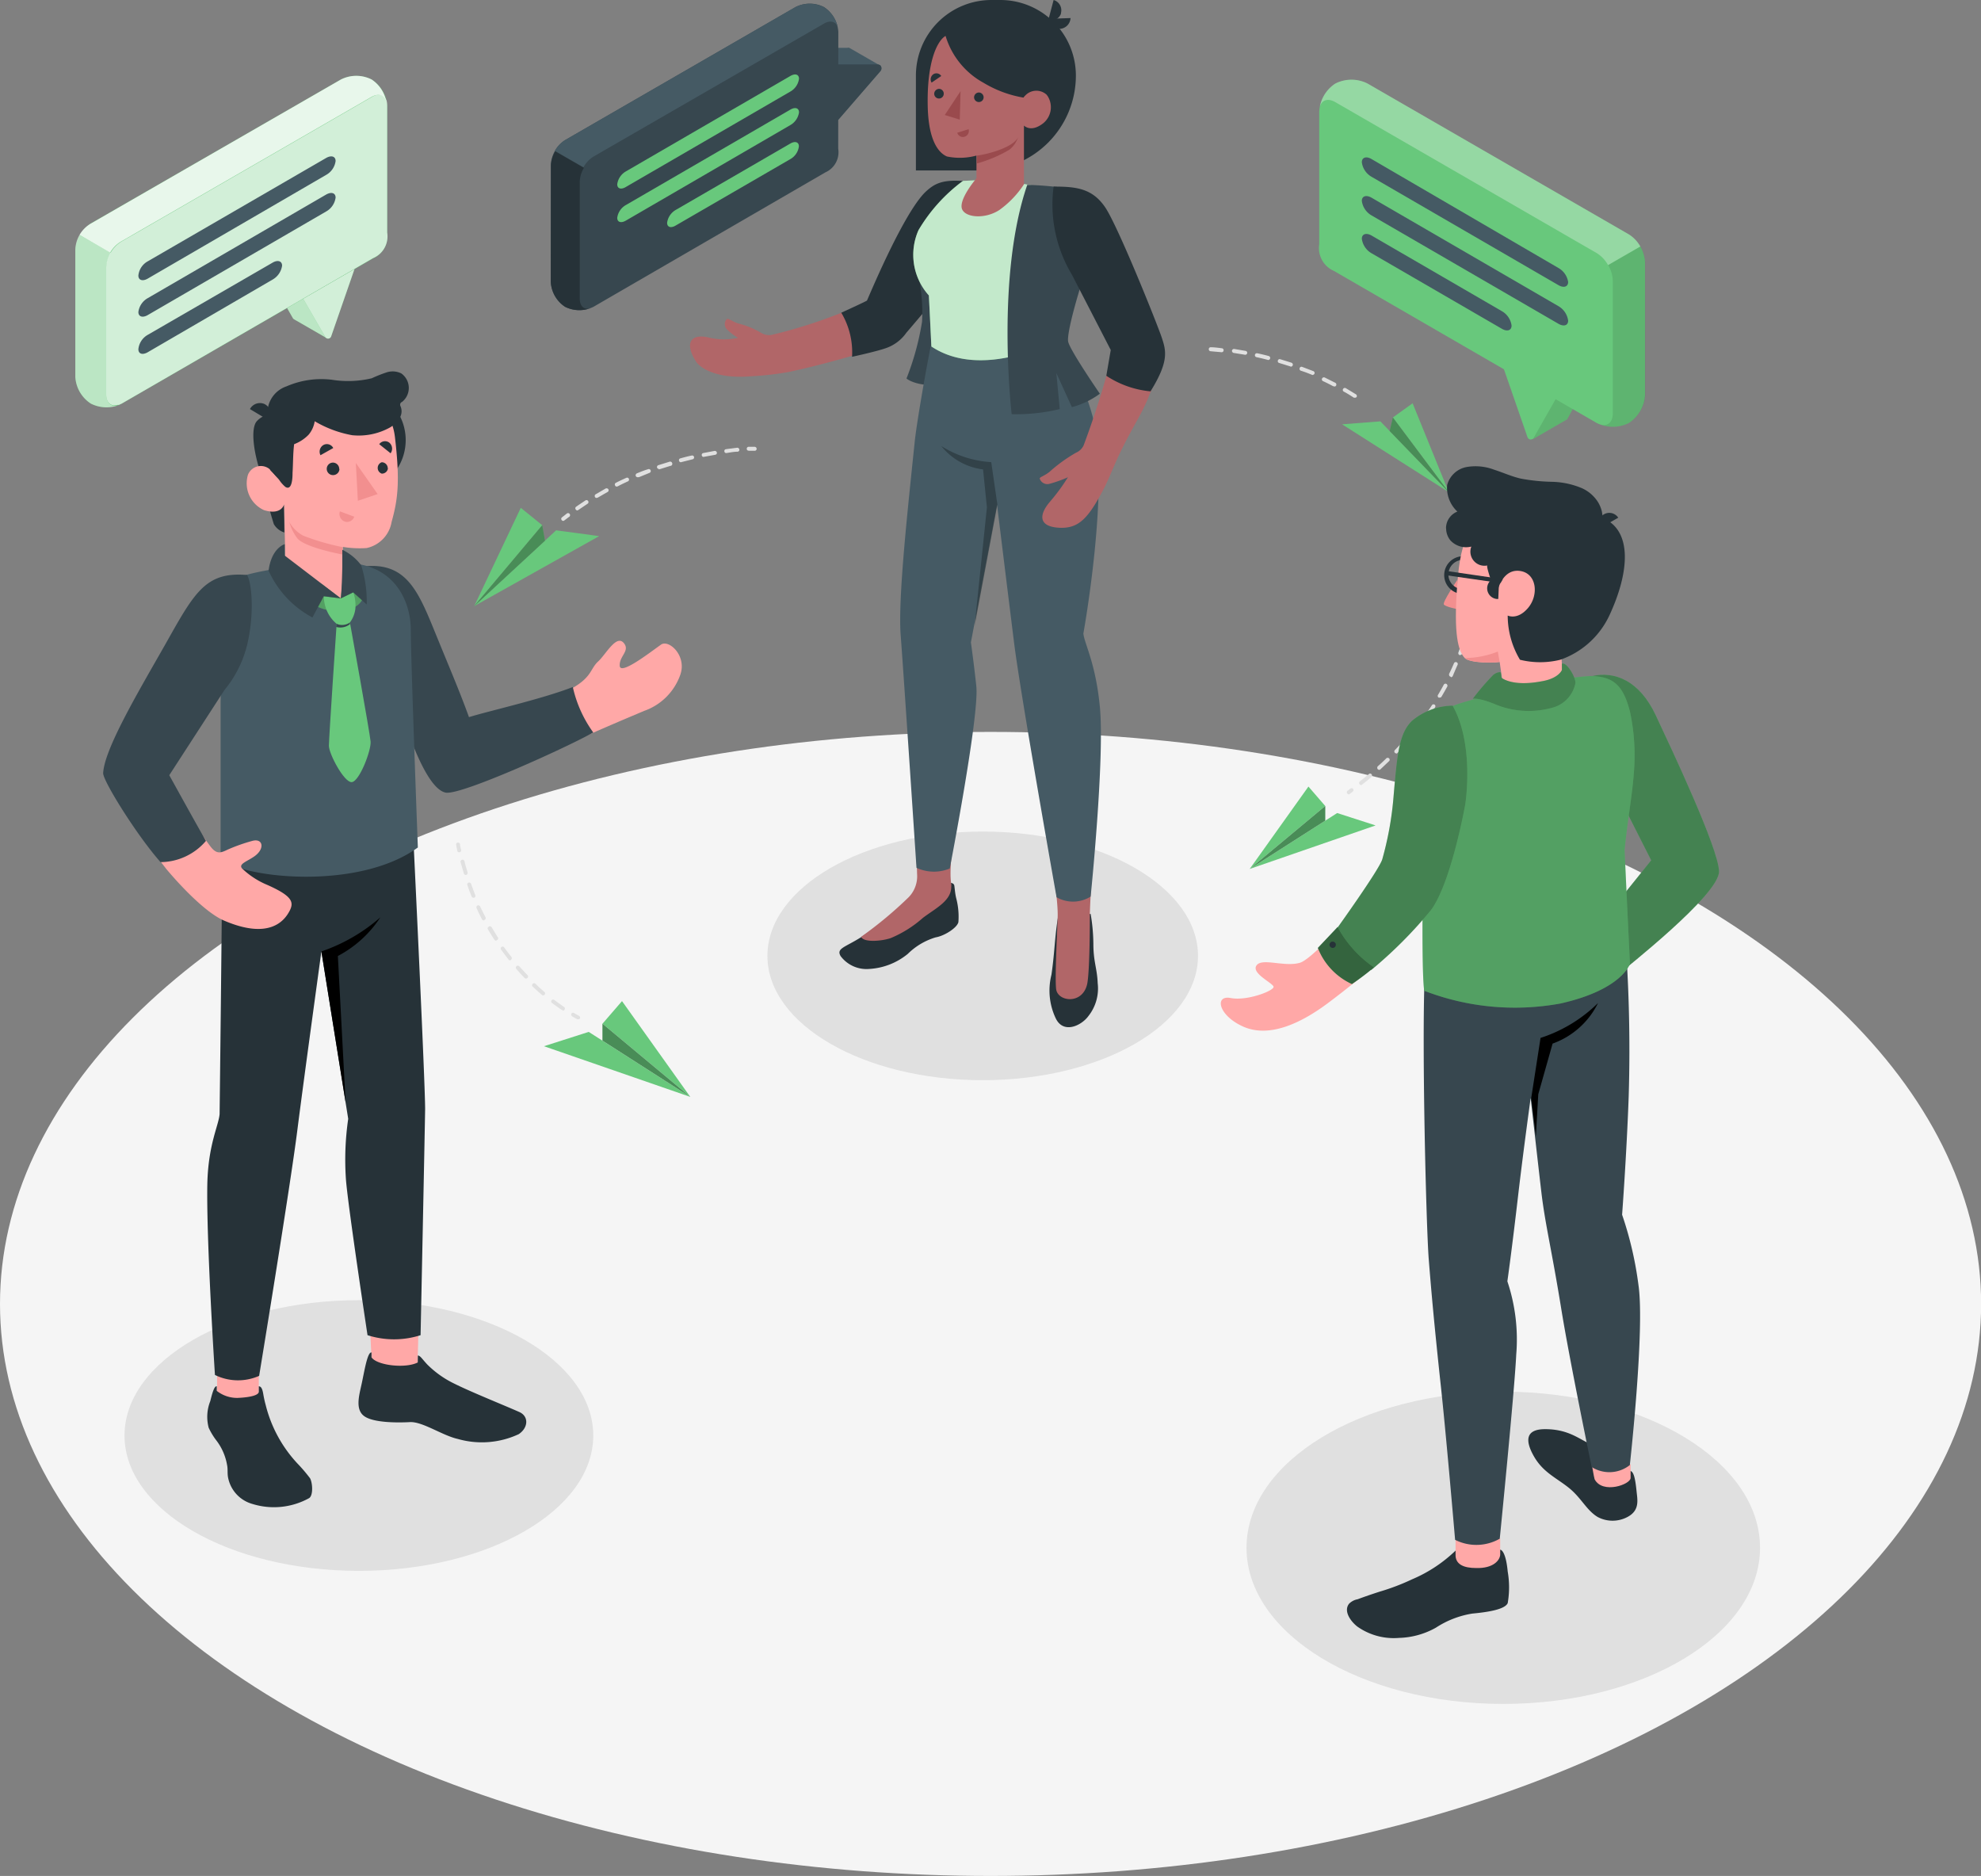 <svg xmlns="http://www.w3.org/2000/svg" viewBox="0 0 174.37 165.09"><rect x="0" y="0" width="174.37" height="165.09" fill="#808080" stroke="none"/><defs><style>.cls-1{fill:#f5f5f5;}.cls-2{fill:#e0e0e0;}.cls-3{fill:#68c87c;}.cls-4,.cls-8{opacity:0.3;}.cls-11,.cls-12,.cls-13,.cls-20,.cls-21,.cls-23,.cls-26,.cls-4,.cls-7,.cls-8{isolation:isolate;}.cls-5,.cls-7{opacity:0.1;}.cls-6{fill:#455a64;}.cls-10,.cls-11,.cls-12,.cls-13,.cls-8{fill:#fff;}.cls-12,.cls-9{opacity:0.55;}.cls-11{opacity:0.7;}.cls-13{opacity:0.85;}.cls-14{fill:#37474f;}.cls-15,.cls-23{fill:#263238;}.cls-16,.cls-20{opacity:0.35;}.cls-17{fill:#ffa8a7;}.cls-18{fill:#f28f8f;}.cls-19,.cls-26{opacity:0.2;}.cls-21{opacity:0.5;}.cls-22{fill:#b16668;}.cls-23,.cls-24{opacity:0.6;}.cls-25{fill:#9a4a4d;}</style></defs><g id="Layer_2" data-name="Layer 2"><g id="OBJECTS"><g id="freepik--Floor--inject-2"><ellipse id="freepik--floor--inject-2-2" data-name="freepik--floor--inject-2" class="cls-1" cx="87.19" cy="114.75" rx="87.19" ry="50.34"/></g><g id="freepik--Shadows--inject-2"><ellipse id="freepik--Shadow--inject-2" class="cls-2" cx="86.5" cy="84.12" rx="18.95" ry="10.94"/><ellipse id="freepik--shadow--inject-2-2" data-name="freepik--shadow--inject-2" class="cls-2" cx="132.32" cy="136.21" rx="22.6" ry="13.74"/><ellipse id="freepik--shadow--inject-2-3" data-name="freepik--shadow--inject-2" class="cls-2" cx="31.59" cy="126.33" rx="20.63" ry="11.91"/></g><g id="freepik--papel-planes--inject-2"><g id="freepik--paper-planes--inject-2"><polygon class="cls-3" points="127.52 43.31 121.5 37.08 118.13 37.34 127.52 43.31"/><polygon class="cls-3" points="127.52 43.31 122.6 36.74 124.34 35.49 127.52 43.31"/><polygon class="cls-3" points="122.6 36.74 122.32 37.93 127.52 43.31 122.6 36.74"/><polygon class="cls-4" points="122.6 36.74 122.32 37.93 127.52 43.31 122.6 36.74"/><polygon class="cls-3" points="41.74 53.34 48.95 46.67 52.74 47.18 41.74 53.34"/><polygon class="cls-3" points="41.74 53.34 47.73 46.22 45.84 44.69 41.74 53.34"/><polygon class="cls-3" points="47.73 46.22 47.97 47.58 41.74 53.34 47.73 46.22"/><polygon class="cls-4" points="47.73 46.22 47.97 47.58 41.74 53.34 47.73 46.22"/><polygon class="cls-3" points="110 76.47 117.7 71.55 121.08 72.64 110 76.47"/><polygon class="cls-3" points="110 76.47 116.65 70.93 115.17 69.22 110 76.47"/><polygon class="cls-3" points="116.65 70.93 116.65 72.22 110 76.47 116.65 70.93"/><polygon class="cls-4" points="116.65 70.93 116.65 72.22 110 76.47 116.65 70.93"/><polygon class="cls-3" points="60.76 96.53 51.82 90.81 47.88 92.07 60.76 96.53"/><polygon class="cls-3" points="60.76 96.53 53.03 90.09 54.75 88.1 60.76 96.53"/><polygon class="cls-3" points="53.03 90.09 53.03 91.58 60.76 96.53 53.03 90.09"/><polygon class="cls-4" points="53.03 90.09 53.03 91.58 60.76 96.53 53.03 90.09"/><path class="cls-2" d="M40.41,75a.15.15,0,0,1-.16-.13l-.1-.52a.17.17,0,0,1,.13-.2.18.18,0,0,1,.21.14c0,.17.06.34.1.51a.17.17,0,0,1-.14.2Z"/><path class="cls-2" d="M49.54,88.88a.16.16,0,0,1-.09,0c-.3-.2-.59-.41-.88-.63a.17.17,0,0,1,0-.24h0a.18.18,0,0,1,.24,0c.28.22.57.42.86.62a.18.18,0,0,1,0,.25.17.17,0,0,1-.14.07Zm-1.69-1.29a.21.21,0,0,1-.11,0c-.27-.23-.54-.48-.8-.72a.18.18,0,1,1,.21-.28l0,0c.25.25.52.49.78.71a.17.17,0,0,1,0,.24h0A.17.17,0,0,1,47.85,87.59ZM46.3,86.12a.17.17,0,0,1-.12-.05c-.25-.25-.49-.52-.73-.8a.17.17,0,0,1,.26-.23h0c.24.26.48.53.72.77a.18.18,0,0,1,0,.25A.21.21,0,0,1,46.3,86.12Zm-1.4-1.61a.14.14,0,0,1-.13-.06c-.22-.28-.44-.57-.65-.86a.18.18,0,0,1,0-.24h0a.17.17,0,0,1,.24,0h0c.21.29.42.57.64.84a.18.18,0,0,1,0,.25h0A.14.14,0,0,1,44.9,84.51Zm-1.24-1.73a.16.16,0,0,1-.14-.08c-.2-.29-.38-.6-.57-.91a.16.16,0,0,1,.06-.23.18.18,0,0,1,.24,0h0l.55.9a.17.17,0,0,1,0,.24ZM42.58,81a.19.19,0,0,1-.15-.09c-.17-.32-.33-.64-.48-1a.16.16,0,0,1,.08-.22h0a.17.17,0,0,1,.23.08c.15.31.31.63.47.94a.17.17,0,0,1-.07.24ZM41.68,79a.18.18,0,0,1-.17-.11c-.13-.32-.26-.66-.37-1a.17.17,0,0,1,.1-.22h0a.19.19,0,0,1,.22.1c.12.34.25.67.37,1a.17.17,0,0,1-.09.23ZM41,77a.18.18,0,0,1-.17-.13c-.1-.34-.2-.69-.29-1a.18.18,0,0,1,.13-.21.18.18,0,0,1,.21.12c.08.34.18.68.28,1A.18.18,0,0,1,41,77h0Z"/><path class="cls-2" d="M50.9,89.7l-.08,0c-.16-.08-.31-.17-.46-.26a.18.18,0,0,1-.07-.23h0a.16.16,0,0,1,.23-.06h0l.45.25a.17.17,0,0,1,.07.24A.16.16,0,0,1,50.9,89.7Z"/><path class="cls-2" d="M65.9,39.66a.16.16,0,0,1-.17-.17.17.17,0,0,1,.17-.17c.18,0,.35,0,.52,0a.18.18,0,0,1,.18.17.17.17,0,0,1-.15.18h0l-.51,0Z"/><path class="cls-2" d="M50.83,44.92a.16.16,0,0,1-.14-.07.17.17,0,0,1,0-.24c.28-.2.56-.38.84-.57a.17.17,0,1,1,.19.29h0l-.83.56A.17.17,0,0,1,50.83,44.92Zm1.69-1.1a.16.16,0,0,1-.17-.16.16.16,0,0,1,.08-.16l.88-.51a.19.19,0,0,1,.24.07.17.17,0,0,1-.06.23h0l-.87.5Zm1.77-1a.15.15,0,0,1-.15-.1.16.16,0,0,1,.07-.23c.3-.16.61-.3.92-.44a.17.17,0,1,1,.14.31c-.3.14-.6.28-.9.44ZM56.12,42a.19.19,0,0,1-.16-.11.19.19,0,0,1,.09-.23c.32-.13.63-.26,1-.37a.17.17,0,0,1,.22.1.17.17,0,0,1-.09.22h0l-.93.38ZM58,41.27a.18.18,0,0,1-.16-.11.17.17,0,0,1,.1-.22h0l1-.31a.18.18,0,0,1,.22.11h0A.18.18,0,0,1,59,41l-1,.31Zm1.93-.59a.17.17,0,0,1-.16-.13.16.16,0,0,1,.11-.21h0c.32-.09.65-.18,1-.25a.17.17,0,0,1,.21.12.17.17,0,0,1-.13.21h0l-1,.25Zm2-.47a.16.16,0,0,1-.16-.14.17.17,0,0,1,.13-.2l1-.19a.19.19,0,0,1,.2.14.17.17,0,0,1-.13.2h0l-1,.18Zm2-.34a.16.16,0,0,1-.17-.15.16.16,0,0,1,.14-.19l1-.13a.19.19,0,0,1,.18.18.17.17,0,0,1-.14.17c-.34,0-.67.07-1,.12Z"/><path class="cls-2" d="M49.59,45.84a.17.17,0,0,1-.14-.06.17.17,0,0,1,0-.24h0l.41-.32a.18.18,0,1,1,.21.28l-.41.31A.14.14,0,0,1,49.59,45.84Z"/><path class="cls-2" d="M118.74,69.91a.19.19,0,0,1-.14-.07.17.17,0,0,1,0-.24h0l.25-.19a.18.18,0,0,1,.24,0,.17.17,0,0,1,0,.24l-.25.19A.23.23,0,0,1,118.74,69.91Zm1.07-.82a.15.15,0,0,1-.13-.07.17.17,0,0,1,0-.24l.8-.65a.16.16,0,0,1,.24,0,.17.17,0,0,1,0,.24h0q-.39.35-.81.66A.15.15,0,0,1,119.81,69.09Zm1.59-1.34a.18.18,0,0,1-.13-.06.2.2,0,0,1,0-.25c.26-.23.51-.46.75-.7a.18.18,0,0,1,.25,0,.17.17,0,0,1,0,.24h0l-.75.71A.16.16,0,0,1,121.4,67.75Zm1.5-1.45a.17.17,0,0,1-.12-.29l.71-.75a.18.18,0,0,1,.26.24c-.24.25-.48.51-.72.74a.18.18,0,0,1-.13.08Zm1.4-1.54a.15.15,0,0,1-.11,0,.16.16,0,0,1,0-.24h0c.22-.26.44-.53.65-.8a.17.17,0,0,1,.27.21c-.21.27-.43.55-.66.81a.16.16,0,0,1-.13.06Zm1.28-1.64a.15.15,0,0,1-.1,0,.17.17,0,0,1,0-.24c.2-.28.39-.56.58-.85a.18.18,0,0,1,.24,0,.18.18,0,0,1,0,.24c-.19.29-.39.58-.59.86A.16.16,0,0,1,125.58,63.12Zm1.14-1.73a.16.16,0,0,1-.09,0,.17.17,0,0,1-.06-.23q.27-.45.51-.9a.17.17,0,0,1,.24-.07.18.18,0,0,1,.07.23c-.17.31-.34.61-.52.91A.19.19,0,0,1,126.72,61.39Zm1-1.83a.18.18,0,0,1-.17-.18.15.15,0,0,1,0-.07c.15-.31.3-.63.43-.94a.17.17,0,0,1,.23-.09.16.16,0,0,1,.09.22h0c-.14.31-.28.64-.43,1a.18.18,0,0,1-.16.1Zm.81-1.91h-.06a.19.19,0,0,1-.1-.23c.12-.32.23-.65.33-1a.17.17,0,1,1,.33.11q-.15.5-.33,1a.21.21,0,0,1-.15.11Zm.62-2h0a.19.19,0,0,1-.13-.21c.09-.34.16-.67.23-1a.18.18,0,0,1,.21-.13.17.17,0,0,1,.13.2h0c-.06.34-.14.68-.23,1a.17.17,0,0,1-.17.13Zm.41-2h0a.17.17,0,0,1-.15-.18h0c.05-.34.09-.69.12-1a.18.18,0,0,1,.19-.16.17.17,0,0,1,.16.19c0,.34-.08.69-.13,1a.16.16,0,0,1-.17.14Zm.19-2.07h0a.17.17,0,0,1-.16-.18h0v-1a.17.17,0,0,1,.16-.18h0a.18.18,0,0,1,.17.17v.23c0,.28,0,.55,0,.82a.16.16,0,0,1-.16.16Zm0-2.07a.17.17,0,0,1-.17-.16c0-.34-.05-.69-.09-1a.17.17,0,0,1,.34,0h0c0,.34.07.7.09,1a.17.17,0,0,1-.16.19Zm-.23-2.07a.16.16,0,0,1-.17-.14c0-.34-.12-.68-.19-1a.17.17,0,0,1,.13-.2.17.17,0,0,1,.21.13h0c.07.34.14.69.19,1a.19.19,0,0,1-.14.2h0Z"/><path class="cls-2" d="M119.26,35l-.09,0c-.29-.19-.59-.38-.89-.54a.16.16,0,0,1-.06-.23h0a.18.18,0,0,1,.24-.07l.89.54a.18.18,0,0,1,.06.24A.19.19,0,0,1,119.26,35Zm-1.8-1h-.09c-.3-.16-.61-.32-.92-.46a.17.17,0,0,1-.08-.23.18.18,0,0,1,.23-.09l.94.47a.18.18,0,0,1,.07.23.18.18,0,0,1-.15.1ZM115.59,33h-.07c-.32-.13-.64-.26-1-.37a.18.18,0,0,1-.13-.21.17.17,0,0,1,.21-.14l0,0,1,.38a.17.17,0,0,1-.06.33Zm-2-.75h0l-1-.31a.16.16,0,0,1-.11-.21h0a.16.16,0,0,1,.2-.12h0l1,.31a.19.19,0,0,1,.11.23.2.2,0,0,1-.18.12Zm-2-.58h0c-.33-.09-.67-.17-1-.24a.18.18,0,0,1-.13-.21.18.18,0,0,1,.21-.13h0c.34.07.67.15,1,.24a.18.18,0,0,1,.13.21.18.18,0,0,1-.18.14Zm-2-.45h0l-1-.16a.19.19,0,0,1-.15-.2.18.18,0,0,1,.2-.15l1,.17a.17.17,0,0,1,.14.19h0a.17.17,0,0,1-.18.15ZM107.56,31h0l-1-.09a.17.17,0,0,1-.16-.19h0a.16.16,0,0,1,.16-.16h0c.35,0,.7.05,1,.09a.17.17,0,0,1,.14.21.18.18,0,0,1-.16.14Z"/></g></g><g id="freepik--speech-bubbles--inject-2"><g id="freepik--speach-bubble--inject-2"><path class="cls-3" d="M134.9,38.66l2.94-1.7a.28.28,0,0,0,.14-.12l.54-1-1.75-1,0,.15Z"/><g class="cls-5"><path d="M134.9,38.66l2.94-1.7a.28.28,0,0,0,.14-.12l.54-1-1.75-1,0,.15Z"/></g><path class="cls-3" d="M137,35l-2,3.52a.3.3,0,0,1-.41.12.39.39,0,0,1-.14-.17l-2.15-6.2Z"/><path class="cls-3" d="M116.12,9.82a3.14,3.14,0,0,1,1.42-2.46h0a3.09,3.09,0,0,1,2.84,0l23,13.27a3.13,3.13,0,0,1,1.42,2.46V34.75a3.15,3.15,0,0,1-1.42,2.47h0a3.16,3.16,0,0,1-2.84,0L117.41,23.84a2.2,2.2,0,0,1-1.29-2.36Z"/><path class="cls-6" d="M137.17,26.94,120.73,17.4c-.47-.27-.86-.15-.86.28a1.73,1.73,0,0,0,.86,1.28l16.44,9.53c.48.28.86.15.86-.27A1.73,1.73,0,0,0,137.17,26.94Z"/><path class="cls-6" d="M132.19,27.38l-11.46-6.65c-.47-.27-.86-.14-.86.28a1.73,1.73,0,0,0,.86,1.28l11.46,6.64c.48.28.86.15.86-.28A1.72,1.72,0,0,0,132.19,27.38Z"/><path class="cls-6" d="M137.17,23.58,120.73,14c-.47-.28-.86-.15-.86.28a1.73,1.73,0,0,0,.86,1.28l16.44,9.53c.48.28.86.15.86-.28A1.72,1.72,0,0,0,137.17,23.58Z"/><path class="cls-7" d="M144.82,34.75a3.13,3.13,0,0,1-1.42,2.46h0a3.16,3.16,0,0,1-2.62.12c.67.26,1.18-.13,1.18-.94V24.73a2.85,2.85,0,0,0-.41-1.4l2.84-1.64a3,3,0,0,1,.42,1.4Z"/><path class="cls-8" d="M116.17,9.41c.16-.61.71-.8,1.37-.42l23,13.28a2.83,2.83,0,0,1,1,1.06l2.84-1.64a2.83,2.83,0,0,0-1-1.06l-23-13.28a3.18,3.18,0,0,0-2.85,0h0A3.11,3.11,0,0,0,116.17,9.41Z"/></g><g id="freepik--speach-bubble--inject-2-2" data-name="freepik--speach-bubble--inject-2"><path class="cls-3" d="M28.73,29.74l-2.81-1.62a.33.33,0,0,1-.14-.12l-.52-.91,1.67-1-.05.15Z"/><g class="cls-9"><path class="cls-10" d="M28.73,29.74l-2.81-1.62a.33.33,0,0,1-.14-.12l-.52-.91,1.67-1-.05.15Z"/></g><path class="cls-3" d="M26.68,26.28l1.95,3.37a.28.28,0,0,0,.39.11.29.29,0,0,0,.13-.16l2.06-5.94Z"/><path class="cls-11" d="M26.68,26.28l1.95,3.37a.28.28,0,0,0,.39.11.29.29,0,0,0,.13-.16l2.06-5.94Z"/><path class="cls-3" d="M34.08,9.32A3,3,0,0,0,32.72,7h0A3,3,0,0,0,30,7L8,19.66A3,3,0,0,0,6.63,22V33.17A3,3,0,0,0,8,35.52H8a3,3,0,0,0,2.72,0L32.85,22.73a2.11,2.11,0,0,0,1.23-2.25Z"/><path class="cls-11" d="M34.08,9.32V20.46a2.07,2.07,0,0,1-1.23,2.25L10.71,35.52l-.24.11h-.06l-.06,0h0c-.6.17-1-.2-1-.93V23.57a2.78,2.78,0,0,1,.39-1.34h0a2.77,2.77,0,0,1,1-1l22-12.7c.63-.37,1.15-.17,1.31.4a3,3,0,0,0-.2-.66A2.51,2.51,0,0,1,34.08,9.32Z"/><path class="cls-12" d="M6.63,33.17A3,3,0,0,0,8,35.52H8a3.06,3.06,0,0,0,2.48.12c-.64.24-1.12-.13-1.12-.9V23.59a2.76,2.76,0,0,1,.4-1.34L7,20.67A2.69,2.69,0,0,0,6.63,22Z"/><path class="cls-13" d="M34,8.93c-.15-.58-.68-.75-1.3-.4l-22,12.7a2.66,2.66,0,0,0-1,1L7,20.67a2.77,2.77,0,0,1,1-1L30,7a3,3,0,0,1,2.72,0h0A3,3,0,0,1,34,8.93Z"/><path class="cls-6" d="M13,26.24l15.71-9.12c.46-.26.83-.14.83.27a1.65,1.65,0,0,1-.83,1.22L13,27.73c-.45.26-.82.14-.82-.27A1.64,1.64,0,0,1,13,26.24Z"/><path class="cls-6" d="M13,29.47l11-6.36c.45-.26.83-.14.83.27A1.68,1.68,0,0,1,24,24.6L13,31c-.45.26-.82.15-.82-.27A1.64,1.64,0,0,1,13,29.47Z"/><path class="cls-6" d="M13,23,28.71,13.9c.46-.26.83-.14.83.27a1.64,1.64,0,0,1-.83,1.22L13,24.52c-.45.26-.82.14-.82-.27A1.61,1.61,0,0,1,13,23Z"/></g><g id="freepik--speach-bubble--inject-2-3" data-name="freepik--speach-bubble--inject-2"><path class="cls-6" d="M74.76,4.21a.32.32,0,0,0-.19,0H71.16L69.76,5V9.82L71.16,9,72.38,7.6v3.74l1.41-.81,3.69-4.26a.39.39,0,0,0,0-.53l-.06,0Z"/><path class="cls-14" d="M72.38,11.35l1.41-.81,3.69-4.26a.38.38,0,0,0,0-.53.4.4,0,0,0-.23-.08H73.79l-1.41.81Z"/><path class="cls-14" d="M73.79,2.8A2.82,2.82,0,0,0,72.53.62h0a2.75,2.75,0,0,0-2.5,0L49.74,12.33a2.8,2.8,0,0,0-1.26,2.17V24.79A2.8,2.8,0,0,0,49.74,27h0a2.82,2.82,0,0,0,2.5,0L72.65,15.17a1.94,1.94,0,0,0,1.13-2.09Z"/><path class="cls-15" d="M48.48,24.79A2.8,2.8,0,0,0,49.74,27h0a2.81,2.81,0,0,0,2.29.1c-.59.22-1-.12-1-.83V16a2.53,2.53,0,0,1,.37-1.23l-2.52-1.45a2.57,2.57,0,0,0-.38,1.23Z"/><path class="cls-6" d="M73.75,2.44c-.15-.53-.63-.7-1.21-.37L52.24,13.78a2.49,2.49,0,0,0-.88.94l-2.52-1.45a2.53,2.53,0,0,1,.88-.93L70,.63a2.78,2.78,0,0,1,2.51,0h0A2.75,2.75,0,0,1,73.75,2.44Z"/><path class="cls-3" d="M55.08,18.05l14.5-8.41c.42-.24.75-.13.75.25A1.55,1.55,0,0,1,69.58,11l-14.5,8.42c-.42.24-.75.13-.75-.25A1.52,1.52,0,0,1,55.08,18.05Z"/><path class="cls-3" d="M59.47,18.48l10.1-5.85c.42-.24.75-.13.75.25A1.5,1.5,0,0,1,69.57,14l-10.1,5.85c-.42.25-.75.14-.75-.24A1.54,1.54,0,0,1,59.47,18.48Z"/><path class="cls-3" d="M55.08,15.09l14.5-8.41c.42-.24.75-.13.75.25a1.53,1.53,0,0,1-.75,1.12l-14.5,8.41c-.42.25-.75.14-.75-.24A1.54,1.54,0,0,1,55.08,15.09Z"/></g></g><g id="freepik--character-3--inject-2"><g id="freepik--Character--inject-2"><g id="freepik--character--inject-2-2" data-name="freepik--character--inject-2"><path class="cls-3" d="M140.17,59.49c1.93-.43,4.12.37,5.57,3.46s5.48,11.63,5.57,13.71-8.69,8.88-8.44,8.76c.07,0-2-4.15-2-4.15l4.47-5.56-2.53-5Z"/></g><g id="freepik--character--inject-2-3" data-name="freepik--character--inject-2" class="cls-16"><path d="M140.17,59.49c1.93-.43,4.12.37,5.57,3.46s5.48,11.63,5.57,13.71-8.69,8.88-8.44,8.76c.07,0-2-4.15-2-4.15l4.47-5.56-2.53-5Z"/></g><path class="cls-15" d="M143.53,129.45c.26.1.4.58.52,1.76.07.75.32,1.7-.8,2.29a2.79,2.79,0,0,1-2.62,0c-1-.6-1.45-1.71-2.58-2.6s-2.25-1.35-3.05-2.77-.67-2.36,1-2.36c2.65,0,3.45,1.46,4.81,1.5C141.52,127.25,143.27,129.36,143.53,129.45Z"/><path class="cls-17" d="M143.53,128.87v1.19c0,.58-2.47,1.45-3.17.12-.05-.11-.32-1.74-.32-1.74Z"/><path class="cls-15" d="M132.06,136.38s.47,0,.65,1.92a8.08,8.08,0,0,1,0,2.78c-.24.53-1.6.78-3.12.92a8.23,8.23,0,0,0-3.2,1.24,7,7,0,0,1-3.25.9,5.55,5.55,0,0,1-3.67-1c-.55-.43-1.24-1.33-.73-2a1.41,1.41,0,0,1,.76-.4c.64-.24,1.29-.46,1.94-.67a19.51,19.51,0,0,0,2.84-1.08,12.57,12.57,0,0,0,3.84-2.53Z"/><path class="cls-17" d="M132.05,135.39v1.39c0,.5-.58,1.26-2.13,1.21-1.08,0-1.84-.32-1.8-1.21v-1.29Z"/><path class="cls-14" d="M144.22,113.09a31.43,31.43,0,0,0-1.44-6.19s.4-5.35.58-10.42a135,135,0,0,0-.43-15.58s-17.24-1.63-17.52,4.7.13,22.45.35,25.22.45,5.39,1,10.56c.5,4.46,1.32,14.13,1.32,14.13a4.15,4.15,0,0,0,3.93-.1s1.3-13,1.45-16.19a16.09,16.09,0,0,0-.78-6.46s.38-2.62,1-8c.45-3.8,1.05-8.13,1.05-8.13s.6,5.36.95,8.35c.33,2.77.9,5,1.73,10.12.72,4.49,2.69,14,2.69,14a2.9,2.9,0,0,0,3.36-.17S144.79,117,144.22,113.09Z"/><path d="M134.78,96.63l.82-5.29a12.82,12.82,0,0,0,5.06-3.07,7.14,7.14,0,0,1-4,3.57l-1.26,4.46-.21,3.68Z"/><polygon class="cls-17" points="131.96 57.95 132.76 63.6 137.85 63.42 137.36 56.81 131.96 57.95"/><path class="cls-18" d="M128.3,51s-1.36,2-1.21,2.2,1.12.39,1.12.39Z"/><path class="cls-15" d="M128.75,52.27a1.66,1.66,0,1,1,1.69-1.64A1.66,1.66,0,0,1,128.75,52.27Zm.05-3a1.29,1.29,0,1,0,1.27,1.31,1.29,1.29,0,0,0-1.27-1.31Z"/><path class="cls-17" d="M132.09,45.42c-2.7.53-3.5,1.7-3.82,6-.34,4.47.09,5.89.67,6.5.4.41,2.6.52,3.72.23,1.4-.37,4.56-1.43,6.08-3.65,1.77-2.62,2.29-6.21.45-7.71C136.61,44.66,133.19,45.21,132.09,45.42Z"/><path class="cls-18" d="M132,58.25c-1.17.13-2.73,0-3.06-.34a8,8,0,0,0,2.9-.57Z"/><path class="cls-15" d="M127.29,46.49a1.67,1.67,0,0,0,.38,1.07,1.88,1.88,0,0,0,1.84.54,1.24,1.24,0,0,0,1.42,1.66c-.13,0,.21,1,.25,1.12a1.37,1.37,0,0,0,.71.87s.47-1.73,1.93-1.5,1.63,2.12.69,3.24-1.8.68-1.8.68a7.59,7.59,0,0,0,1.08,3.89,7.39,7.39,0,0,0,3.55,0,7.49,7.49,0,0,0,4.3-3.86c1.84-3.93,2-7.48-.49-8.58-.09-.05-.13-.54-.16-.64a2.88,2.88,0,0,0-.33-.79,3.25,3.25,0,0,0-1.4-1.22,7.17,7.17,0,0,0-2.66-.57,16.63,16.63,0,0,1-2.73-.28c-.8-.18-1.56-.53-2.34-.78a4.62,4.62,0,0,0-2.44-.24,2.18,2.18,0,0,0-1.71,1.59,2.85,2.85,0,0,0,.9,2.33,1.58,1.58,0,0,0-1,1.49Z"/><path class="cls-15" d="M140.81,46.49l1.63-.93a.94.94,0,0,0-1.63.93Z"/><path class="cls-15" d="M131.88,52.71l.08-1.87a.94.94,0,1,0-.23,1.87Z"/><polygon class="cls-15" points="127.28 50.24 132.28 50.97 132.08 51.31 127.27 50.62 127.28 50.24"/><path class="cls-3" d="M143.47,62.62c-.6-2.32-1.44-3.08-3.46-3.13a24.77,24.77,0,0,0-3.1.39c-.22,1-2.75,1.65-5.32,1.13-.75.22-2.78.77-3.41,1-1.82.66-2.7,2.55-2.82,8.54,0,0-.34,14.18,0,16.64a22.17,22.17,0,0,0,12,1.12c5.46-1.23,6.11-3.5,6.11-3.5s-.28-5.69-.47-10c.27-2.75.68-4.83.83-7A18.33,18.33,0,0,0,143.47,62.62Z"/><g class="cls-19"><path d="M143.47,62.62c-.6-2.32-1.44-3.08-3.46-3.13a24.77,24.77,0,0,0-3.1.39c-.22,1-2.75,1.65-5.32,1.13-.75.22-2.78.77-3.41,1-1.82.66-2.7,2.55-2.82,8.54,0,0-.34,14.18,0,16.64a22.17,22.17,0,0,0,12,1.12c5.46-1.23,6.11-3.5,6.11-3.5s-.28-5.69-.47-10c.27-2.75.68-4.83.83-7A18.33,18.33,0,0,0,143.47,62.62Z"/></g><path class="cls-3" d="M137.48,58.41l0,.55s-.27.75-1.81,1c-2.6.49-3.51-.32-3.51-.32l-.06-.47s-.25-.1-.67.23a22.63,22.63,0,0,0-1.8,2.1s.5-.15,2.12.54a7.71,7.71,0,0,0,5.06.19,2.78,2.78,0,0,0,1.85-2.07C138.77,59.73,137.92,58.22,137.48,58.41Z"/><path class="cls-20" d="M137.48,58.41l0,.55s-.27.75-1.81,1c-2.6.49-3.51-.32-3.51-.32l-.06-.47s-.25-.1-.67.23a22.63,22.63,0,0,0-1.8,2.1s.5-.15,2.12.54a7.71,7.71,0,0,0,5.06.19,2.78,2.78,0,0,0,1.85-2.07C138.77,59.73,137.92,58.22,137.48,58.41Z"/><path class="cls-17" d="M127.6,62.23c-2.16.42-4.06,1.41-4,4A28.72,28.72,0,0,1,122,75.84c-.67,2.13-6.22,8.5-7.59,8.89s-3.33-.46-3.81.23,1.41,1.53,1.5,1.87-2.32,1.28-3.77,1-1.1,1.53,1.09,2.51,4.9-.14,7.5-2.09,7.81-6.1,9.15-9a28.11,28.11,0,0,0,2.74-9.24C129.11,64.92,127.6,62.23,127.6,62.23Z"/><path class="cls-3" d="M127.86,62.1a5.68,5.68,0,0,0-3.58,1.34c-1.15,1.12-1.3,3-1.61,6.57a28.89,28.89,0,0,1-1,5.61c-.27.92-4.07,6.2-4.07,6.2a18.83,18.83,0,0,0,3.1,3.54,38.61,38.61,0,0,0,5.27-5.29c1.78-2.42,3-9.26,3-9.26S129.82,65.57,127.86,62.1Z"/><path class="cls-20" d="M127.86,62.1a5.68,5.68,0,0,0-3.58,1.34c-1.15,1.12-1.3,3-1.61,6.57a28.89,28.89,0,0,1-1,5.61c-.27.92-4.07,6.2-4.07,6.2a18.83,18.83,0,0,0,3.1,3.54,38.61,38.61,0,0,0,5.27-5.29c1.78-2.42,3-9.26,3-9.26S129.82,65.57,127.86,62.1Z"/><path class="cls-3" d="M117.74,81.58a10.19,10.19,0,0,0,3.2,3.55A23.25,23.25,0,0,1,119,86.6a5.81,5.81,0,0,1-3-3.18Z"/><path class="cls-21" d="M117.74,81.58a10.19,10.19,0,0,0,3.2,3.55A23.25,23.25,0,0,1,119,86.6a5.81,5.81,0,0,1-3-3.18Z"/><path class="cls-15" d="M117.07,83.29a.28.28,0,0,0,.38.09.29.29,0,0,0,.12-.33.29.29,0,0,0-.36-.17.28.28,0,0,0-.17.35Z"/></g></g><g id="freepik--character-2--inject-2"><g id="freepik--character--inject-2-4" data-name="freepik--character--inject-2"><path class="cls-15" d="M80.62,15h5.73A8.35,8.35,0,0,0,94.7,6.65h0A6.65,6.65,0,0,0,88.05,0h-.78a6.65,6.65,0,0,0-6.65,6.65h0Z"/><path class="cls-22" d="M80,19.6c-1.41,2.69-2.75,6-3.79,7a43.93,43.93,0,0,1-8.33,2.88,1.36,1.36,0,0,1-.92-.21,7.43,7.43,0,0,0-2-.81c-.59-.2-.84-.49-1-.37a.66.66,0,0,0,.06.93,5,5,0,0,0,.94.71,5.72,5.72,0,0,1-2.47,0c-1.58-.42-2.32.34-1.25,2.05.37.62,1.87,1.6,4.93,1.33a27.07,27.07,0,0,0,3.23-.37c2.93-.62,6-1.53,8-2.13a5,5,0,0,0,1.93-1.35,53.4,53.4,0,0,0,6.48-9.7L84.78,16C82.4,15.86,81.17,17.3,80,19.6Z"/><path class="cls-15" d="M84.78,15.93c-1.83-.13-2.53.21-3.36,1-2,2-5.06,9.46-5.11,9.52s-2.26,1.07-2.26,1.07A6.8,6.8,0,0,1,75,31.4s2.17-.47,3-.77a3.65,3.65,0,0,0,1.78-1.35c.73-.84,4.8-5.68,4.8-5.68Z"/><g id="freepik--character--inject-2-5" data-name="freepik--character--inject-2"><path class="cls-14" d="M80.85,24.31a15.71,15.71,0,0,1,.31,4,23.8,23.8,0,0,1-1.37,5s1,.89,3.67.47c2.18-.34,1.41-6.91.15-8.19A4.12,4.12,0,0,0,80.85,24.31Z"/><path class="cls-15" d="M96,80.43a16.36,16.36,0,0,1,.24,2.62c0,1.6.33,2.16.38,3.47a3.91,3.91,0,0,1-.82,2.9c-.61.84-2.21,1.61-2.88.18a5.68,5.68,0,0,1-.37-3.82c.21-1.47.25-2.36.37-3.51s.25-1.8.25-1.8Z"/><path class="cls-22" d="M91.41,67.88l5.24-.09c-.08,3.51-.63,9.35-.72,12.64,0,.62,0,4.82-.22,6.09-.36,1.92-2.62,1.66-2.75.51s.15-6,.14-6.55c0-2.11-1-7.62-1.5-11.41A11.79,11.79,0,0,0,91.41,67.88Z"/><path class="cls-15" d="M83.68,77.7s.28,0,.32.24.06.67.17,1.12a6.34,6.34,0,0,1,.19,2.08c-.09.49-1.21,1.22-2,1.35a5.89,5.89,0,0,0-2.45,1.45,5.87,5.87,0,0,1-3.4,1.33A2.85,2.85,0,0,1,74,84.15c-.42-.7.38-.77,1.85-1.71l1.12-.75c2.31-1.5,3.16-2.32,3.81-3.83Z"/><path class="cls-22" d="M80.72,76.88c0-1.09-.51-9.09-.51-9.09l4.52.5c-1.07,6.38-1.16,8.56-1,9.49h0a1.24,1.24,0,0,1,0,.27c0,1.24-1.41,1.9-2.5,2.73a10.13,10.13,0,0,1-2.84,1.78c-.84.28-2.4.39-2.59-.12A35.3,35.3,0,0,0,80,78.94,2.65,2.65,0,0,0,80.72,76.88Z"/><path class="cls-6" d="M92.91,30a19.31,19.31,0,0,1,3.31,6.82c1.49,6-.86,18.93-.86,18.93.08.87,1.08,2.59,1.45,6.44C97.25,66.73,96,78.9,96,78.9a2.92,2.92,0,0,1-3,.06s-3.18-17.88-3.74-22.4c-.5-4-1.5-12.15-1.5-12.15l-2.3,12.12s.31,2.22.48,3.9c.25,2.66-2.34,16-2.34,16a3.64,3.64,0,0,1-2.93-.06s-1.14-17.25-1.39-20.45.61-11,1.24-17.1c.2-1.84,1.07-6.73,1.4-8.33Z"/><path class="cls-23" d="M87.79,44.41l-.54-3.74a9.27,9.27,0,0,1-4.4-1.42,5.59,5.59,0,0,0,3.68,2.06l.34,3.34L85.79,55.06Z"/><path class="cls-3" d="M81.76,26c.06,1.1.22,4.49.22,4.49,4.49,3,10.93-.51,10.93-.51l.94-6.36a6.26,6.26,0,0,1-.15-6.73l-3.5-.69L86,15.86l-1.24.06a14.68,14.68,0,0,0-3.91,4.33A5.34,5.34,0,0,0,81.76,26Z"/><g class="cls-24"><path class="cls-10" d="M81.76,26c.06,1.1.22,4.49.22,4.49,4.49,3,10.93-.51,10.93-.51l.94-6.36a6.26,6.26,0,0,1-.15-6.73l-3.5-.69L86,15.86l-1.24.06a14.68,14.68,0,0,0-3.91,4.33A5.34,5.34,0,0,0,81.76,26Z"/></g><path class="cls-14" d="M90.42,16.27a27.07,27.07,0,0,1,4.72.53c.75.36,2,2.52.88,5.67s-2.14,6.85-2,7.59,2.79,4.59,2.79,4.59a7.36,7.36,0,0,1-2.46,1.18l-1.37-3L93.28,36a16.38,16.38,0,0,1-4.23.45S87.62,24.41,90.42,16.27Z"/></g><path class="cls-15" d="M92.74,0l-.46,1.74a.87.87,0,0,0,1.11-.55s0,0,0-.06A.94.94,0,0,0,92.74,0Z"/><path class="cls-15" d="M94.23,1.59l-1.8.06a.88.88,0,0,0,.86.89h0A1,1,0,0,0,94.23,1.59Z"/><path class="cls-22" d="M83.23,3.16c-.75.44-1.66,2.31-1.57,6.23.08,3.32,1.15,4.15,1.69,4.38a5.54,5.54,0,0,0,2.6-.08v2s-1.4,1.63-1.31,2.54,2,1.13,3.34.24a8.53,8.53,0,0,0,2.15-2.25V11.05s.55.59,1.54-.09a1.82,1.82,0,0,0,.54-2.51,1,1,0,0,1-.08-.11,1.34,1.34,0,0,0-1.89.07.9.9,0,0,0-.15.18,10,10,0,0,1-3.51-1.3A7,7,0,0,1,83.23,3.16Z"/><path class="cls-15" d="M85.74,8.56a.42.42,0,0,0,.42.42.42.42,0,0,0,.42-.42.43.43,0,0,0-.4-.42.43.43,0,0,0-.44.42Z"/><path class="cls-25" d="M85.26,11.37l-1,.31a.51.51,0,0,0,.62.36h0A.54.54,0,0,0,85.26,11.37Z"/><path class="cls-15" d="M82,7.27l.85-.58a.5.5,0,0,0-.69-.16h0A.55.55,0,0,0,82,7.27Z"/><path class="cls-15" d="M82.23,8.25a.42.42,0,0,0,.84,0,.42.42,0,0,0-.4-.43A.44.44,0,0,0,82.23,8.25Z"/><polygon class="cls-25" points="84.55 8.02 84.48 10.53 83.16 10.12 84.55 8.02"/><path class="cls-25" d="M86,13.69c1.07-.13,3.27-.77,3.61-1.63a2.23,2.23,0,0,1-.77,1.12A11.63,11.63,0,0,1,86,14.38Z"/><path class="cls-22" d="M102.34,30.63c-.69-2.7-3.62-8.61-4.46-10.77-.95-2.48-2.59-3.37-4.36-3.37-.65.84-.92,5.05,1.09,7.48C95.46,25.77,98,30.8,98,30.8a79.71,79.71,0,0,1-2.62,8.4,1.31,1.31,0,0,1-.67.64,13.57,13.57,0,0,0-2.35,1.7c-.49.38-.87.44-.84.59a.71.71,0,0,0,.85.45A11.18,11.18,0,0,0,94,42a17.29,17.29,0,0,1-1.57,2.14c-1.06,1.23-1,2.28,1,2.31,1.56,0,2.39-.86,3.78-3.54.39-.77.84-1.93,1.31-2.92,1.21-2.52,2-3.56,2.62-5.16C102.22,32.22,102.61,31.67,102.34,30.63Z"/><path class="cls-15" d="M92.74,16.42c2,0,3.4.16,4.53,1.81s4.63,10.38,5,11.51.64,2.06-1,4.7a8.46,8.46,0,0,1-3.89-1.37l.39-2.27-3.42-6.63A12,12,0,0,1,92.74,16.42Z"/></g></g><g id="freepik--character-1--inject-2"><g id="freepik--character--inject-2-6" data-name="freepik--character--inject-2"><path class="cls-17" d="M32.41,50.14c2.25.75,2.77.9,4.32,3.3s3,6.56,4.32,10c2.46-.7,7.65-1.91,9.36-2.9s1.54-1.69,2.24-2.33,1.66-2.52,2.32-1.54c.44.65-.48,1.1-.42,1.93s2.58-1.12,3.63-1.87c.7-.49,2.33,1,1.68,2.71a5.19,5.19,0,0,1-3.16,3.12c-1.75.74-2.66,1.12-4.87,2.09s-11.74,5.22-12.68,4.63c-2.13-1.05-4.08-7.64-5.37-10.47S33.35,53,32.41,50.14Z"/><path class="cls-14" d="M31.88,49.86c.95,1.25.56.74.85,2.68.24,1.56,3.52,16.6,6.49,17.21,1.31.28,10.72-4,13-5.29a10.83,10.83,0,0,1-1.8-4c-2.74,1.07-7.45,2.12-9.14,2.65-.79-2.19-1.75-4.43-2.65-6.64C36.92,52.33,36,49.35,31.88,49.86Z"/><rect class="cls-17" x="19.11" y="118.01" width="3.67" height="6.27"/><polygon class="cls-17" points="32.74 120.38 36.74 120.52 36.94 113.27 32.4 113.12 32.74 120.38"/><path class="cls-15" d="M19.56,75.3c0,3.34-.23,22.74-.23,22.74-.08,1-1,2.67-1.08,6.12-.1,5,.67,16.84.67,16.84a4.6,4.6,0,0,0,3.89.08s2.75-16.72,3.37-21.68c.55-4.33,2.11-15.67,2.11-15.67l2.36,14.73a25,25,0,0,0-.2,5.33c.17,2.29,1.9,13.71,1.9,13.71a7.68,7.68,0,0,0,4.67,0s.37-17.79.4-19.89c0-2.4-1-23.07-1-23.07Z"/><path class="cls-15" d="M22.78,122.47V122c.19,0,.31.19.39.66a9.86,9.86,0,0,0,.22,1,11.66,11.66,0,0,0,2.78,5.12,14.06,14.06,0,0,1,1.12,1.31c.22.39.3,1.5-.08,1.75a6.4,6.4,0,0,1-5,.51,3,3,0,0,1-2.15-2.41c-.05-.34,0-.69-.07-1a4.93,4.93,0,0,0-.91-2.13,6,6,0,0,1-.71-1.16,3.73,3.73,0,0,1,.14-2.35c.16-.65.35-1.36.57-1.3v.4a2.89,2.89,0,0,0,1.83.62C21.48,123,22.78,122.89,22.78,122.47Z"/><path class="cls-15" d="M36.78,119.29c.21,0,.37.3.83.79A8.72,8.72,0,0,0,40,121.77c1.5.75,4.41,1.91,5.73,2.5.82.38.78,1.37-.07,1.94a7.68,7.68,0,0,1-5.37.42c-1.35-.3-3.1-1.54-4.21-1.48s-3.18.06-4-.51-.49-1.77-.26-2.8.51-2.89.88-2.82v.43c.49.72,3,1,4.07.45Z"/><path d="M28.29,83.73a15.51,15.51,0,0,0,5.19-3,10.09,10.09,0,0,1-3.74,3.4L30.42,97Z"/><path class="cls-6" d="M25.59,49.81c-.75.18-2.54.4-3.85.77-1,.28-1.37,1.46-1.58,2.35a61.32,61.32,0,0,0-.74,8.81l0,13.9c2.41,1.75,12.3,2.64,17.36-1.06,0,0-.62-16.55-.62-19.12s-1.43-5.68-5.38-5.9Z"/><path class="cls-17" d="M15,69.35S18.1,74,18.62,74.61s.89.41,1.46.14A15.82,15.82,0,0,1,22.21,74c.94-.25,1.12.68.21,1.34-.67.48-1.44.68-1.12,1.08a7.22,7.22,0,0,0,2.24,1.46c2.25,1,2.35,1.54,1.93,2.32s-1.71,2.55-5.76.81c-1.67-.72-4-3.25-5.09-4.56a53.53,53.53,0,0,1-3.8-5.59Z"/><path class="cls-14" d="M21.74,50.6c-3.69-.31-4.64,1.58-7.26,6.23-2.31,4.06-5.31,9.11-5.4,11.22,0,.69,2.93,5.42,5.05,7.82a5.3,5.3,0,0,0,4-1.87c-.51-.85-3.23-5.78-3.23-5.78l4.86-7.5a9.93,9.93,0,0,0,2-4C22.41,54,22.16,51.22,21.74,50.6Z"/><path class="cls-15" d="M26.43,38.72a4.64,4.64,0,1,0,4.65-4.63h0A4.63,4.63,0,0,0,26.43,38.72Z"/><path class="cls-15" d="M23.05,42a41,41,0,0,0,1.05,4.12,1.63,1.63,0,0,0,.93.74L25,44.4Z"/><path class="cls-15" d="M24,36.45a1.91,1.91,0,0,0-1.38.6c-.61.63-.29,3,.48,5l1.42.16Z"/><path class="cls-17" d="M24.89,42.18c-.28.18-.69-.37-1-.74a1.22,1.22,0,0,0-2.06.33,2.59,2.59,0,0,0,1.4,3.12c1.55.49,1.78-.51,1.78-.51l.12,5.77h0c1.07,1.37,3.48,3,4.78,2.76,1-.19,1.26-1.93.27-3.08v-1.7a9.13,9.13,0,0,0,2.09.1,2.83,2.83,0,0,0,2.2-2.3c.56-2,.75-3.59.29-7.49-.51-4.27-5.48-4.32-8.16-2.62S24.89,42.18,24.89,42.18Z"/><path class="cls-15" d="M35.22,36.71a2.39,2.39,0,0,1-.95.94A5.67,5.67,0,0,1,31,38.3a9.92,9.92,0,0,1-3.3-1.23,2.4,2.4,0,0,1-.54,1.19,3.5,3.5,0,0,1-1.27.83c-.1.77-.09,1.75-.14,2.53,0,.26,0,1.62-.63,1.23a2.85,2.85,0,0,1-.54-.61,8.86,8.86,0,0,0-.72-.79c-.18-.16-.17-.55-.18-.77a10.77,10.77,0,0,1,0-1.39c0-.48.12-.95.16-1.43a2.18,2.18,0,0,0-.19-.79A2.47,2.47,0,0,1,25.22,34a7.69,7.69,0,0,1,4-.58,9,9,0,0,0,3.5-.13A12.39,12.39,0,0,1,34,32.78a1.73,1.73,0,0,1,1.32.08,1.57,1.57,0,0,1,.07,2.51.26.26,0,0,0-.15.14.31.31,0,0,0,0,.21A1.11,1.11,0,0,1,35.22,36.71Z"/><path class="cls-15" d="M23.67,37,22,36a1,1,0,0,1,1.27-.45l0,0A1,1,0,0,1,23.67,37Z"/><path class="cls-18" d="M30.13,48.14a19.94,19.94,0,0,1-3.44-1,3,3,0,0,1-1.23-1.22,4.28,4.28,0,0,0,.7,1.44c.65.83,4,1.44,4,1.44Z"/><path class="cls-15" d="M29.88,41.28a.56.56,0,0,1-.57.53.55.55,0,0,1,0-1.1.56.56,0,0,1,.55.56Z"/><path class="cls-15" d="M29.33,39.43l-1.12.63a.68.68,0,0,1,.26-.9.63.63,0,0,1,.86.26Z"/><path class="cls-18" d="M29.92,45l1.26.47a.66.66,0,0,1-.83.43h0A.71.71,0,0,1,29.92,45Z"/><path class="cls-15" d="M34.38,39.89l-1-.8a.63.63,0,0,1,.87-.15l0,0A.69.69,0,0,1,34.38,39.89Z"/><path class="cls-15" d="M34.15,41.18a.53.53,0,0,1-.55.5.53.53,0,0,1,0-1,.53.53,0,0,1,.53.55Z"/><polygon class="cls-18" points="31.32 40.74 31.5 44.07 33.24 43.48 31.32 40.74"/><path class="cls-3" d="M32,52.55c-.32.75-.92,1.08-2,1.21a4,4,0,0,1-3-1l1.35-1.34L30,52.66l.14-1.44Z"/><path class="cls-26" d="M32,52.55c-.32.75-.92,1.08-2,1.21a4,4,0,0,1-3-1l1.35-1.34L30,52.66l.14-1.44Z"/><path class="cls-3" d="M31.1,52.13a3.53,3.53,0,0,1,.18,1.44,2.52,2.52,0,0,1-.48,1.21,1.34,1.34,0,0,1-1.17.12,3.15,3.15,0,0,1-1.12-2.41l1.5.17Z"/><path class="cls-3" d="M30.8,54.78s1.75,9.68,1.82,10.47-1,3.56-1.67,3.58-2-2.49-2-3.2.68-10.71.68-10.71Z"/><path class="cls-14" d="M29.63,54.9a1.2,1.2,0,0,0,1.17-.12l0,.15a1.35,1.35,0,0,1-1.21.24Z"/><path class="cls-14" d="M30,52.66l-4.94-3.77v-1s-1.16.31-1.42,2.33a8.77,8.77,0,0,0,3.86,4.12l1-1.87Z"/><path class="cls-14" d="M30.13,48.38a4.55,4.55,0,0,1,1.66,1.36,10.65,10.65,0,0,1,.49,3.46l-1.19-1.07L30,52.66c.1-1,.13-2.82.13-2.82Z"/></g></g></g></g></svg>